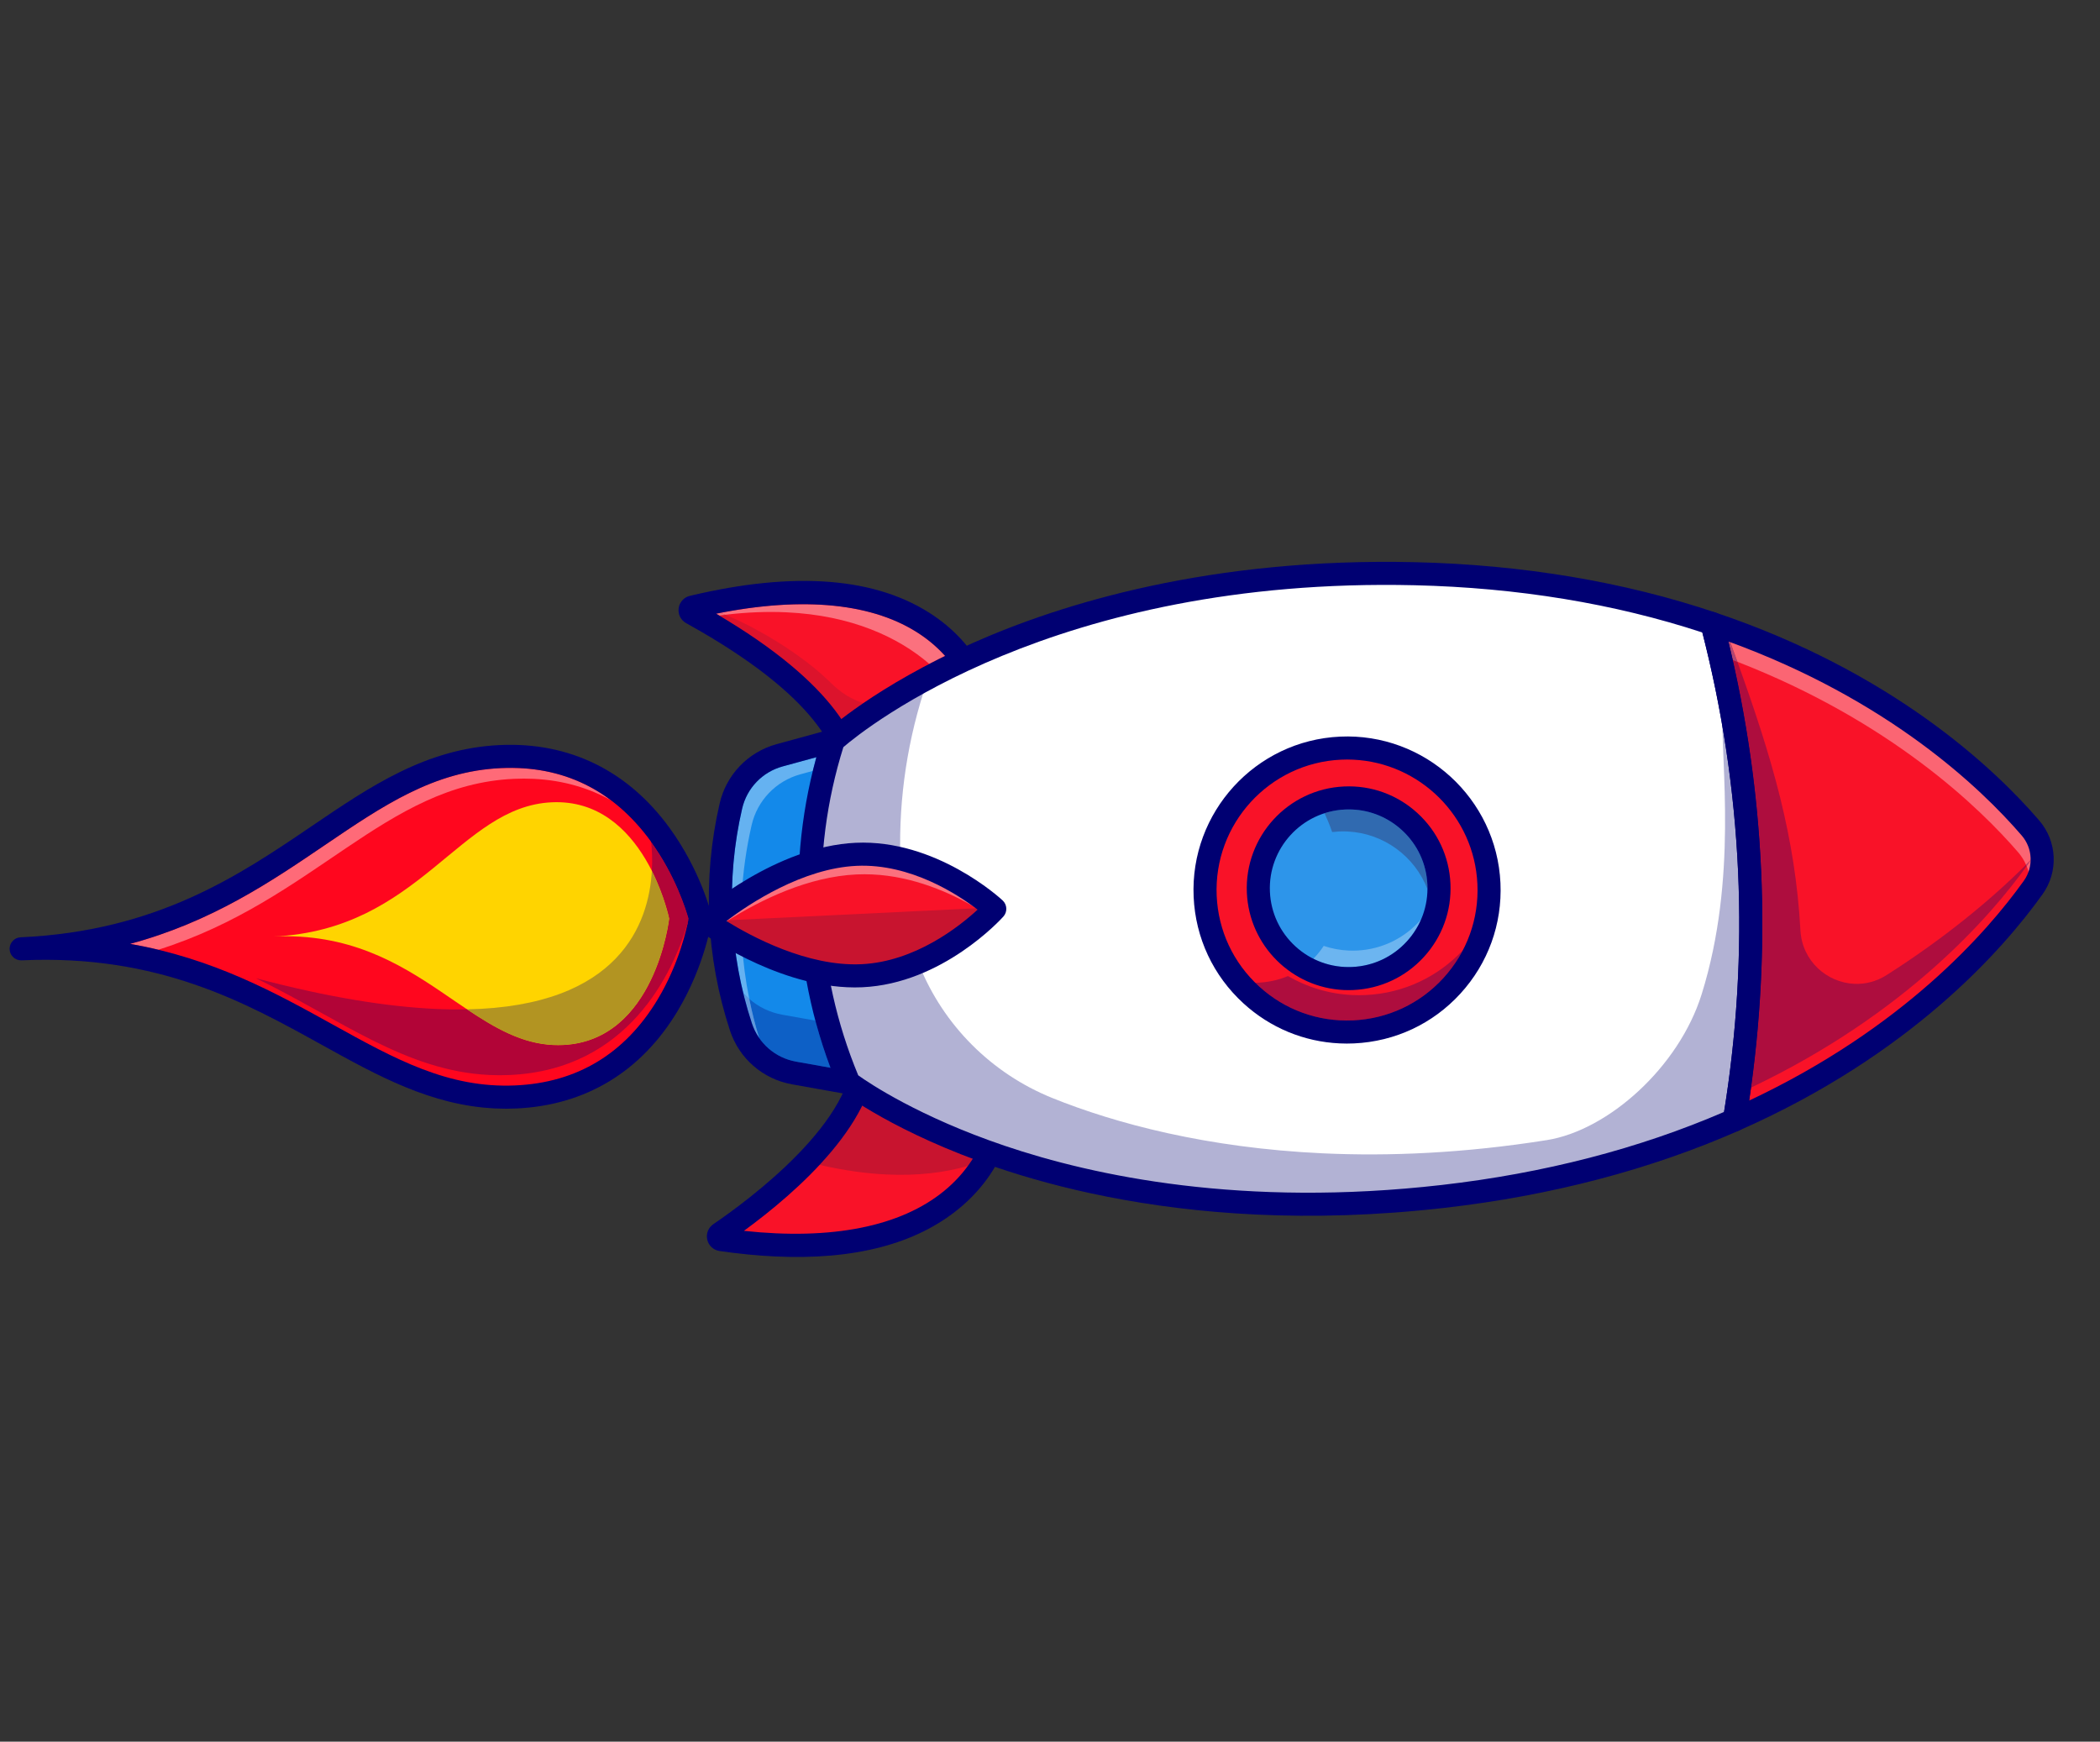 <svg width="299" height="248" viewBox="0 0 299 248" fill="none" xmlns="http://www.w3.org/2000/svg">
<rect x="0" y="0" width="299" height="248" fill="#333333" stroke="none"/>
<g id="rocket">
<g id="rocket-inner">
<path id="Vector" d="M120.86 154.178L113.048 152.784C109.513 152.153 106.61 149.633 105.49 146.222C102.155 136.064 101.662 125.187 104.066 114.77C104.873 111.272 107.537 108.5 110.999 107.551L118.653 105.458L120.86 154.178Z" fill="#1389EA"/>
<path id="Vector_2" d="M118.239 152.041L113.335 151.167C111.173 150.781 109.3 149.55 108.088 147.798C107.526 145.962 107.056 144.106 106.678 142.235C107.989 143.378 109.604 144.17 111.378 144.487L116.089 145.328C116.694 147.594 117.41 149.834 118.239 152.041Z" fill="#0D60C6"/>
<path id="Vector_3" d="M106.679 142.235C106.374 141.969 106.087 141.685 105.817 141.383C105.202 138.849 104.762 136.28 104.5 133.697C104.859 133.898 105.239 134.107 105.637 134.319C105.803 136.974 106.151 139.618 106.679 142.235ZM104.212 128.55C104.164 124.058 104.648 119.557 105.667 115.139C106.34 112.224 108.548 109.924 111.434 109.134L116.235 107.82C116.058 108.469 115.888 109.119 115.728 109.772L113.956 110.257C110.493 111.205 107.83 113.977 107.022 117.476C106.25 120.824 105.776 124.221 105.6 127.624C105.107 127.942 104.643 128.254 104.212 128.55Z" fill="#65B2F1"/>
<path id="Vector_4" d="M108.088 147.798C107.65 147.165 107.298 146.463 107.051 145.709C106.581 144.281 106.169 142.837 105.816 141.383C106.086 141.685 106.374 141.97 106.679 142.236C107.056 144.106 107.526 145.963 108.088 147.798V147.798Z" fill="#6197DA"/>
<path id="Vector_5" d="M98.488 87.293C102.46 89.504 121.21 99.738 121.296 111.347L140.395 101.965C140.315 101.401 140.199 100.812 140.046 100.211L140.047 100.209C137.844 91.579 127.728 79.704 99.243 86.296C99.032 86.344 98.818 86.395 98.603 86.445C98.198 86.542 98.122 87.09 98.488 87.293V87.293Z" fill="#F91228"/>
<path id="Vector_6" d="M119.789 102.386C116.905 98.117 111.635 93.131 102.414 87.652C102.703 87.612 102.988 87.576 103.273 87.542C108.11 89.521 114.421 93.404 118.257 97.199C119.732 98.658 121.228 99.586 122.922 100.119C121.652 100.986 120.609 101.754 119.789 102.386V102.386Z" fill="#DC132C"/>
<path id="Vector_7" d="M132.315 94.536C127.915 90.731 121.228 87.62 111.986 87.19C109.301 87.065 106.398 87.166 103.274 87.541C103.037 87.445 102.803 87.352 102.572 87.264C107.641 86.282 112.295 85.892 116.472 86.086C122.362 86.36 127.303 87.799 131.108 90.39C132.493 91.333 133.631 92.356 134.567 93.397C133.788 93.778 133.038 94.159 132.315 94.536Z" fill="#FB717E"/>
<path id="Vector_8" d="M102.415 87.651C102.266 87.563 102.114 87.474 101.963 87.385C102.167 87.344 102.372 87.304 102.573 87.264C102.803 87.352 103.037 87.445 103.274 87.541C102.989 87.576 102.704 87.612 102.415 87.651Z" fill="#EA7180"/>
<path id="Vector_9" d="M121.22 112.989C120.354 112.948 119.661 112.238 119.655 111.36C119.625 107.447 116.757 99.317 97.878 88.834L97.689 88.729C96.926 88.305 96.51 87.472 96.63 86.607C96.748 85.74 97.374 85.049 98.223 84.847C113.244 81.259 124.929 82.212 132.956 87.675C140.02 92.483 141.649 99.108 142.021 101.733C142.149 102.631 141.524 103.462 140.625 103.589C139.728 103.719 138.897 103.092 138.77 102.195C138.458 100.001 137.088 94.462 131.108 90.39C124.496 85.889 114.462 84.865 101.964 87.386C119.148 97.484 122.898 105.934 122.939 111.336C122.946 112.243 122.216 112.984 121.309 112.991C121.279 112.991 121.249 112.99 121.22 112.989V112.989Z" fill="#000072"/>
<path id="Vector_10" d="M142.877 156.788C142.434 165.555 134.211 181.079 102.682 176.51C102.269 176.449 102.143 175.909 102.489 175.674C106.246 173.114 123.969 160.707 123.007 149.137L142.877 156.788V156.788Z" fill="#D25658"/>
<path id="Vector_11" d="M102.683 176.512C102.27 176.449 102.145 175.91 102.49 175.674C104.414 174.362 110.003 170.467 114.867 165.424C119.466 160.659 123.415 154.866 123.014 149.261C123.012 149.22 123.008 149.178 123.005 149.138L123.126 149.183L142.876 156.788C142.752 159.248 142.014 162.242 140.319 165.173C135.982 172.688 125.364 179.796 102.683 176.512V176.512Z" fill="#F91228"/>
<path id="Vector_12" d="M126.254 167.24C123.331 167.103 120.151 166.668 116.698 165.873C119.126 163.264 121.302 160.408 122.768 157.443C125.746 159.296 130.993 162.195 138.493 165.012C138.281 165.347 138.053 165.683 137.807 166.021C134.509 166.968 130.675 167.445 126.254 167.24Z" fill="#C8142F"/>
<path id="Vector_13" d="M110.392 178.913C107.867 178.795 105.219 178.537 102.447 178.134C101.584 178.01 100.898 177.379 100.7 176.527C100.504 175.675 100.843 174.807 101.565 174.316C106.423 171.006 122.214 159.416 121.371 149.273C121.296 148.368 121.968 147.576 122.871 147.5C123.775 147.422 124.569 148.097 124.644 149.001C125.502 159.312 113.333 169.849 105.918 175.265C118.426 176.614 128.25 174.663 134.451 169.563C140.392 164.678 141.146 158.486 141.237 156.706C141.283 155.802 142.05 155.105 142.953 155.148L142.96 155.147C143.866 155.194 144.563 155.965 144.517 156.87C144.38 159.589 143.328 166.516 136.539 172.1C130.392 177.154 121.618 179.435 110.392 178.913Z" fill="#000072"/>
<path id="Vector_14" d="M292.302 122.002C292.302 122.002 270.66 162.899 205.493 170.362C149.983 176.716 120.863 154.176 120.863 154.176C115.564 141.664 114.049 127.943 116.375 114.689C116.923 111.574 117.684 108.493 118.651 105.455C118.651 105.455 125.336 99.244 138.94 93.166C144.293 90.771 150.717 88.399 158.228 86.434C169.965 83.364 184.366 81.293 201.476 81.691C202.44 81.715 203.4 81.744 204.352 81.789C208.401 81.949 212.296 82.257 216.033 82.691C270.817 89.022 292.302 122.002 292.302 122.002V122.002Z" fill="white"/>
<path id="Vector_15" d="M178.512 169.771C143.482 168.138 123.645 155.233 120.163 152.774C118.53 148.54 117.321 144.184 116.545 139.739C117.449 139.878 118.364 139.974 119.282 140.017C119.962 140.048 120.645 140.051 121.325 140.02C124.864 139.862 128.115 138.807 130.897 137.448C134.318 145.938 141.116 152.829 149.821 156.345C158.811 159.978 171.823 163.457 188.304 164.225C197.825 164.667 208.505 164.206 220.233 162.346C228.975 160.959 239.034 151.954 242.274 141.601C247.462 125.023 245.003 108.503 245.238 101.322C248.782 120.166 249.096 139.298 246.167 158.373C235.006 163.124 221.561 166.955 205.519 168.793C195.698 169.918 186.692 170.151 178.512 169.771V169.771ZM115.648 123.22C116.004 117.714 117.016 112.279 118.675 106.979C119.82 105.995 124.079 102.528 131.499 98.549C128.924 106.661 127.844 115.101 128.239 123.47C126.436 122.937 124.502 122.565 122.483 122.471C121.839 122.441 121.188 122.439 120.528 122.469C120.32 122.48 120.112 122.492 119.903 122.508C118.465 122.615 117.039 122.866 115.648 123.22V123.22Z" fill="#B2B2D4"/>
<path id="Vector_16" d="M246.95 159.474C250.874 135.953 249.783 111.859 243.747 88.784C268.872 97.23 283.17 111.018 289.074 117.871C291.158 120.289 291.324 123.807 289.467 126.404C284.214 133.756 271.219 148.787 246.95 159.474V159.474Z" fill="#F91228"/>
<path id="Vector_17" d="M290.699 123.28C290.724 123.089 290.741 122.897 290.75 122.706C290.741 122.897 290.724 123.089 290.699 123.28Z" fill="white"/>
<path id="Vector_18" d="M288.934 127.137C289.167 125.863 289.036 124.542 288.551 123.331C288.795 122.99 289.023 122.666 289.232 122.359L289.253 122.338C288.997 122.602 288.735 122.867 288.468 123.135C288.196 122.512 287.828 121.923 287.369 121.386C281.898 115.036 269.207 102.728 247.375 94.235C246.812 92.672 246.225 91.073 245.619 89.432C245.617 89.432 245.613 89.431 245.611 89.43C245.61 89.429 245.61 89.429 245.611 89.427C269.583 97.915 283.317 111.189 289.074 117.871C290.261 119.251 290.827 120.987 290.75 122.707C290.741 122.898 290.724 123.089 290.699 123.28C290.556 124.378 290.148 125.453 289.467 126.404C289.299 126.641 289.123 126.886 288.934 127.137V127.137Z" fill="#FB6573"/>
<path id="Vector_19" d="M249.313 154.865C252.123 134.476 251.25 114.044 246.707 93.977C246.931 94.064 247.151 94.148 247.375 94.235C252.36 108.07 255.613 119.175 256.347 132.475C256.588 136.85 260.124 139.911 264.007 140.092C265.548 140.164 267.142 139.783 268.608 138.85C276.775 133.658 283.516 128.093 288.468 123.134C288.498 123.199 288.524 123.264 288.551 123.33C283.516 130.36 271.457 144.332 249.313 154.865Z" fill="#AE0D3E"/>
<path id="Vector_20" d="M288.551 123.33C288.524 123.263 288.498 123.199 288.468 123.134C288.735 122.866 288.997 122.601 289.253 122.337L289.232 122.358C289.023 122.665 288.795 122.989 288.551 123.33ZM247.376 94.234C247.151 94.148 246.931 94.063 246.708 93.977C246.361 92.459 245.998 90.943 245.611 89.429C245.613 89.43 245.617 89.431 245.619 89.431C246.225 91.072 246.812 92.671 247.376 94.234Z" fill="#AF4773"/>
<path id="Vector_21" d="M246.088 91.342C251.31 112.857 252.306 134.819 249.049 156.714C270.917 146.43 282.874 132.809 288.148 125.427C289.552 123.459 289.432 120.805 287.855 118.972C281.937 112.095 268.796 99.609 246.088 91.342V91.342ZM246.874 161.114C246.542 161.099 246.214 160.982 245.942 160.771C245.466 160.401 245.229 159.799 245.33 159.203C249.242 135.756 248.174 112.203 242.16 89.199C242.008 88.616 242.186 87.995 242.628 87.584C243.07 87.172 243.702 87.037 244.272 87.227C269.493 95.705 283.964 109.413 290.344 116.83C292.91 119.813 293.107 124.133 290.821 127.335C285.133 135.297 271.961 150.254 247.612 160.977C247.374 161.081 247.123 161.126 246.874 161.114V161.114Z" fill="#000072"/>
<path id="Vector_22" d="M122.197 153.122C123.77 154.245 130.861 159.023 143.055 163.154C155.843 167.485 177.024 171.967 205.302 168.729C219.839 167.064 233.35 163.567 245.474 158.331C249.166 135.463 248.128 112.506 242.382 90.061C229.833 85.941 216.064 83.681 201.435 83.335C150.022 82.126 123.216 103.693 120.08 106.387C117.692 114.019 116.665 121.939 117.027 129.937C117.389 137.932 119.128 145.73 122.197 153.122ZM178.93 172.949C163.039 172.209 150.543 169.173 141.83 166.207C127.516 161.334 120.159 155.712 119.852 155.475C119.629 155.303 119.455 155.076 119.345 154.815C116.016 146.942 114.133 138.622 113.745 130.086C113.36 121.549 114.484 113.092 117.087 104.955C117.174 104.686 117.327 104.445 117.533 104.253C117.817 103.99 124.636 97.727 138.451 91.581C151.127 85.943 172.356 79.367 201.513 80.052C216.796 80.414 231.183 82.825 244.272 87.227C244.798 87.403 245.197 87.832 245.339 88.368C251.467 111.816 252.557 135.82 248.573 159.72C248.49 160.27 248.135 160.752 247.612 160.982C234.977 166.548 220.866 170.252 205.677 171.992C195.925 173.108 186.989 173.324 178.93 172.949V172.949Z" fill="#000072"/>
<path id="Vector_23" d="M120.785 155.818C120.716 155.815 120.643 155.806 120.572 155.794L112.76 154.4C108.623 153.662 105.241 150.725 103.931 146.733C100.501 136.29 99.995 125.11 102.466 114.4C103.411 110.307 106.515 107.076 110.566 105.967L118.221 103.872C119.095 103.631 119.998 104.147 120.238 105.022C120.478 105.897 119.962 106.801 119.088 107.04L111.434 109.134C108.548 109.924 106.34 112.224 105.667 115.139C103.33 125.265 103.809 135.835 107.051 145.709C107.985 148.549 110.392 150.64 113.336 151.167L121.149 152.561C122.042 152.72 122.637 153.573 122.477 154.467C122.33 155.288 121.598 155.856 120.785 155.818V155.818Z" fill="#000072"/>
<path id="Vector_24" d="M3.011 135.105C21.296 134.277 33.38 140.085 43.857 145.82C53.859 151.292 62.395 156.699 73.465 156.198C96.13 155.171 99.725 130.725 99.725 130.725C99.725 130.725 93.936 106.703 71.27 107.73C48.604 108.757 38.753 133.486 3.011 135.105V135.105Z" fill="#FF061E"/>
<path id="Vector_25" d="M3.011 135.105C21.296 134.277 33.38 140.085 43.857 145.82C53.859 151.292 62.395 156.699 73.465 156.198C96.13 155.171 99.725 130.725 99.725 130.725C99.725 130.725 93.936 106.703 71.27 107.73C48.604 108.757 38.753 133.486 3.011 135.105V135.105Z" fill="#FF061E"/>
<path id="Vector_26" d="M22.538 135.236C21.238 134.923 19.899 134.644 18.521 134.402C30.174 131.255 38.569 125.554 46.232 120.35C54.565 114.692 61.761 109.805 71.344 109.371C72.238 109.331 73.114 109.331 73.973 109.371C78.878 109.599 83.226 111.131 86.981 113.947C83.919 112.255 80.271 111.102 75.944 110.9C75.051 110.859 74.128 110.857 73.178 110.901C54.76 111.735 44.801 128.217 22.538 135.236V135.236Z" fill="#FF6A78"/>
<path id="Vector_27" d="M38.976 133.352C49.58 132.873 56.639 137.049 62.758 141.184C68.648 145.161 73.666 149.099 80.138 148.806C93.333 148.209 95.282 130.803 95.282 130.803C95.282 130.803 91.769 113.644 78.572 114.241C65.377 114.84 59.784 132.41 38.976 133.352V133.352Z" fill="#FFD400"/>
<path id="Vector_28" d="M18.521 134.402C30.412 136.484 39.286 141.403 47.388 145.893C56.198 150.774 63.803 154.992 73.39 154.557C82.17 154.16 88.98 150.044 93.631 142.324C96.711 137.213 97.804 132.104 98.045 130.801C97.688 129.529 96.138 124.539 92.608 119.726C87.278 112.457 80.127 108.977 71.344 109.371C61.761 109.805 54.565 114.692 46.232 120.35C38.569 125.554 30.174 131.255 18.521 134.402V134.402ZM70.536 157.838C61.397 157.412 53.797 153.2 45.796 148.766C34.884 142.72 22.517 135.868 3.085 136.745C2.177 136.787 1.411 136.086 1.37 135.179C1.367 135.128 1.367 135.077 1.37 135.028C1.409 134.189 2.081 133.503 2.937 133.465C22.37 132.584 34.066 124.641 44.386 117.633C52.767 111.942 60.684 106.566 71.197 106.09C81.038 105.64 89.385 109.72 95.325 117.877C99.748 123.948 101.26 130.083 101.322 130.341C101.371 130.545 101.381 130.757 101.35 130.965C101.311 131.228 100.359 137.473 96.505 143.92C91.324 152.581 83.384 157.393 73.539 157.839C72.519 157.885 71.518 157.884 70.536 157.838Z" fill="#000072"/>
<path id="Vector_29" d="M122.692 138.937C111.775 139.429 100.635 131.274 100.635 131.274C100.635 131.274 100.674 131.239 100.749 131.179C101.895 130.199 111.656 122.116 121.907 121.648C131.745 121.199 139.97 127.955 141.415 129.217C141.563 129.347 141.639 129.419 141.639 129.419C141.639 129.419 133.536 138.452 122.692 138.937V138.937Z" fill="#F91228"/>
<path id="Vector_30" d="M101.367 130.667C101.367 130.666 101.367 130.666 101.367 130.666C101.777 130.336 102.349 129.889 103.058 129.37C102.349 129.889 101.777 130.337 101.367 130.667V130.667Z" fill="#6666AA"/>
<path id="Vector_31" d="M100.708 131.213C100.72 131.203 100.733 131.192 100.748 131.18C100.865 131.079 101.074 130.903 101.367 130.667C101.367 130.667 101.367 130.667 101.366 130.668C101.076 130.903 100.866 131.079 100.748 131.18C100.734 131.192 100.72 131.203 100.708 131.213V131.213Z" fill="#6666AA"/>
<path id="Vector_32" d="M141.637 129.418C141.629 129.411 141.554 129.339 141.415 129.217C140.365 128.301 135.732 124.481 129.502 122.634C129.502 122.634 129.502 122.634 129.502 122.633C135.732 124.479 140.364 128.3 141.415 129.218C141.563 129.346 141.638 129.418 141.638 129.418C141.638 129.418 141.638 129.418 141.637 129.418Z" fill="white"/>
<path id="Vector_33" d="M129.502 122.634C127.726 122.108 125.82 121.742 123.83 121.649C123.197 121.62 122.555 121.619 121.907 121.648C121.7 121.658 121.495 121.67 121.291 121.685C121.496 121.67 121.701 121.657 121.906 121.647C122.556 121.618 123.198 121.62 123.832 121.649C125.822 121.742 127.727 122.107 129.503 122.634C129.502 122.634 129.502 122.634 129.502 122.634V122.634Z" fill="#D1D1E5"/>
<path id="Vector_34" d="M100.708 131.212C100.721 131.202 100.734 131.192 100.749 131.179C100.866 131.079 101.076 130.902 101.366 130.667C101.777 130.337 102.348 129.889 103.058 129.371C106.656 126.738 113.8 122.248 121.291 121.685C121.495 121.669 121.701 121.657 121.907 121.648C122.555 121.618 123.197 121.619 123.83 121.648C125.82 121.741 127.727 122.108 129.503 122.634C135.733 124.481 140.365 128.301 141.415 129.217C141.555 129.339 141.63 129.411 141.638 129.418C141.63 129.411 141.555 129.339 141.415 129.217L139.058 129.331C135.317 127.112 130.076 124.789 124.205 124.515C123.47 124.481 122.725 124.479 121.971 124.513C115.078 124.828 108.374 128.112 103.694 131.037L100.749 131.179C100.734 131.192 100.721 131.202 100.708 131.212V131.212Z" fill="#FB717E"/>
<path id="Vector_35" d="M120.679 138.935C119.774 138.892 118.874 138.797 117.981 138.661C116.809 138.48 115.654 138.225 114.53 137.918C108.241 136.2 102.943 132.847 101.223 131.684C100.84 131.425 100.634 131.274 100.634 131.274C100.634 131.274 100.66 131.252 100.708 131.212C100.661 131.251 100.635 131.276 100.635 131.276C100.635 131.276 101.109 131.622 101.955 132.165C102.496 131.801 103.077 131.422 103.694 131.037L139.057 129.331C139.645 129.68 140.197 130.027 140.707 130.362C141.301 129.792 141.625 129.433 141.637 129.418C141.639 129.419 141.639 129.419 141.639 129.419C141.639 129.419 133.535 138.452 122.691 138.937C122.022 138.968 121.349 138.965 120.679 138.935V138.935Z" fill="#C8142F"/>
<path id="Vector_36" d="M101.955 132.165C101.11 131.622 100.636 131.276 100.636 131.276C100.636 131.276 100.662 131.251 100.708 131.212C100.72 131.202 100.734 131.191 100.748 131.179L103.694 131.037C103.077 131.421 102.497 131.801 101.955 132.165ZM140.708 130.362C140.197 130.026 139.645 129.679 139.057 129.331L141.415 129.217C141.555 129.339 141.63 129.411 141.638 129.418C141.625 129.433 141.302 129.791 140.708 130.362V130.362Z" fill="#CA5B70"/>
<path id="Vector_37" d="M100.634 131.274L100.64 131.274L100.634 131.274ZM103.424 131.149C106.922 133.32 114.916 137.644 122.617 137.299C130.295 136.953 136.628 131.898 139.192 129.528C136.425 127.402 129.66 122.943 121.982 123.289C114.283 123.639 106.711 128.671 103.424 131.149V131.149ZM120.594 140.576C110.008 140.083 100.108 132.925 99.664 132.6C99.262 132.306 99.017 131.846 98.993 131.349C98.972 130.852 99.175 130.372 99.549 130.043C99.989 129.654 110.471 120.526 121.833 120.008C133.232 119.486 142.373 127.859 142.757 128.215C143.412 128.826 143.459 129.848 142.86 130.515C142.511 130.905 134.167 140.067 122.765 140.58C122.041 140.613 121.315 140.61 120.594 140.576V140.576Z" fill="#000072"/>
<path id="Vector_38" d="M192.709 146.934C181.551 147.44 172.098 138.804 171.593 127.647C171.087 116.491 179.723 107.036 190.88 106.531C202.037 106.026 211.49 114.661 211.995 125.817C212.501 136.975 203.865 146.429 192.709 146.934V146.934Z" fill="#F91228"/>
<path id="Vector_39" d="M190.899 145.292C186.577 145.09 182.498 143.406 179.265 140.451C179.083 140.285 178.905 140.116 178.73 139.944C180.405 139.911 181.967 139.586 183.38 138.986C186.11 140.571 189.236 141.535 192.558 141.69C193.178 141.718 193.804 141.719 194.436 141.689C199.931 141.441 204.815 139.018 208.293 135.293C207.553 136.714 206.622 138.048 205.512 139.263C202.166 142.928 197.592 145.069 192.634 145.294C192.052 145.32 191.474 145.318 190.899 145.292V145.292Z" fill="#AE0D3E"/>
<path id="Vector_40" d="M192.672 108.173C192.104 108.147 191.532 108.146 190.954 108.172C180.72 108.635 172.77 117.339 173.233 127.572C173.458 132.531 175.6 137.104 179.265 140.451C182.928 143.798 187.675 145.516 192.635 145.294C197.592 145.069 202.166 142.928 205.512 139.263C208.86 135.598 210.579 130.849 210.355 125.892C209.918 116.237 202.145 108.614 192.672 108.173ZM190.738 148.573C185.653 148.337 180.854 146.353 177.049 142.877C172.737 138.938 170.217 133.556 169.952 127.722C169.407 115.678 178.762 105.436 190.806 104.89C202.845 104.343 213.09 113.7 213.636 125.744C213.901 131.577 211.876 137.167 207.939 141.478C204 145.79 198.618 148.31 192.784 148.575C192.098 148.606 191.416 148.605 190.738 148.573Z" fill="#000072"/>
<path id="Vector_41" d="M192.607 139.334C185.508 139.655 179.493 134.161 179.172 127.064C178.851 119.966 184.344 113.952 191.442 113.63C198.54 113.309 204.553 118.802 204.875 125.899C205.197 132.997 199.704 139.012 192.607 139.334Z" fill="#2D95EA"/>
<path id="Vector_42" d="M191.486 137.692C189.91 137.618 188.387 137.219 186.998 136.52C187.508 136.001 187.977 135.426 188.402 134.794C188.425 134.759 188.448 134.724 188.472 134.688C189.586 135.068 190.766 135.295 191.989 135.351C192.385 135.37 192.782 135.371 193.185 135.353C196.865 135.188 200.113 133.491 202.343 130.906C201.853 132.046 201.17 133.107 200.31 134.05C198.288 136.263 195.526 137.557 192.531 137.693C192.181 137.708 191.833 137.707 191.486 137.692V137.692Z" fill="#6CB5F0"/>
<path id="Vector_43" d="M203.246 126.617C201.447 121.953 197.021 118.64 191.855 118.399C191.46 118.381 191.063 118.38 190.661 118.398C190.329 118.414 190 118.441 189.677 118.479C189.329 117.48 188.95 116.575 188.589 115.796C189.516 115.498 190.497 115.316 191.516 115.27C191.869 115.255 192.219 115.255 192.566 115.271C195.177 115.392 197.639 116.411 199.592 118.195C201.806 120.215 203.099 122.979 203.234 125.974C203.244 126.188 203.248 126.403 203.246 126.617V126.617Z" fill="#306AB0"/>
<path id="Vector_44" d="M192.566 115.271C192.219 115.255 191.869 115.255 191.516 115.27C185.334 115.551 180.532 120.808 180.812 126.988C180.948 129.983 182.242 132.747 184.455 134.767C186.669 136.789 189.538 137.827 192.531 137.693C195.526 137.557 198.288 136.263 200.31 134.05C202.332 131.836 203.37 128.968 203.234 125.974C203.099 122.979 201.806 120.215 199.592 118.195C197.639 116.411 195.177 115.392 192.566 115.271V115.271ZM191.338 140.973C183.941 140.629 177.872 134.678 177.531 127.138C177.169 119.146 183.376 112.351 191.367 111.989C195.239 111.812 198.946 113.156 201.807 115.77C204.668 118.382 206.341 121.954 206.516 125.825C206.691 129.695 205.348 133.404 202.736 136.264C200.122 139.126 196.551 140.799 192.679 140.973C192.228 140.994 191.78 140.994 191.338 140.973V140.973Z" fill="#000072"/>
<path id="Vector_45" d="M69.708 153.074C57.758 152.517 48.55 145.178 36.445 139.295C46.684 142.008 55.086 143.34 61.977 143.661C63.562 143.735 65.068 143.756 66.496 143.727C70.493 146.402 74.305 148.597 78.766 148.805C79.216 148.826 79.673 148.827 80.138 148.806C93.332 148.209 95.282 130.803 95.282 130.803C95.282 130.803 94.624 127.596 92.814 124.004C92.908 122.354 92.823 120.916 92.707 119.86C96.167 124.632 97.692 129.54 98.045 130.801C98.012 130.982 97.962 131.237 97.893 131.554C95.784 138.516 89.49 152.309 72.584 153.075C71.606 153.119 70.649 153.117 69.708 153.074V153.074Z" fill="#B20437"/>
<path id="Vector_46" d="M78.765 148.805C74.304 148.598 70.493 146.403 66.495 143.727C88.248 143.289 92.382 131.473 92.813 124.004C94.623 127.596 95.281 130.803 95.281 130.803C95.281 130.803 93.332 148.209 80.137 148.806C79.673 148.827 79.216 148.826 78.765 148.805Z" fill="#B29422"/>
<path id="Vector_47" d="M97.893 131.554C97.963 131.237 98.012 130.982 98.045 130.801C97.692 129.54 96.167 124.632 92.707 119.86C92.578 118.687 92.411 117.984 92.411 117.984L93.183 117.773C96.094 121.442 97.852 125.31 98.801 127.853C98.708 128.386 98.442 129.737 97.893 131.554V131.554Z" fill="#000072"/>
</g>
</g>
</svg>
